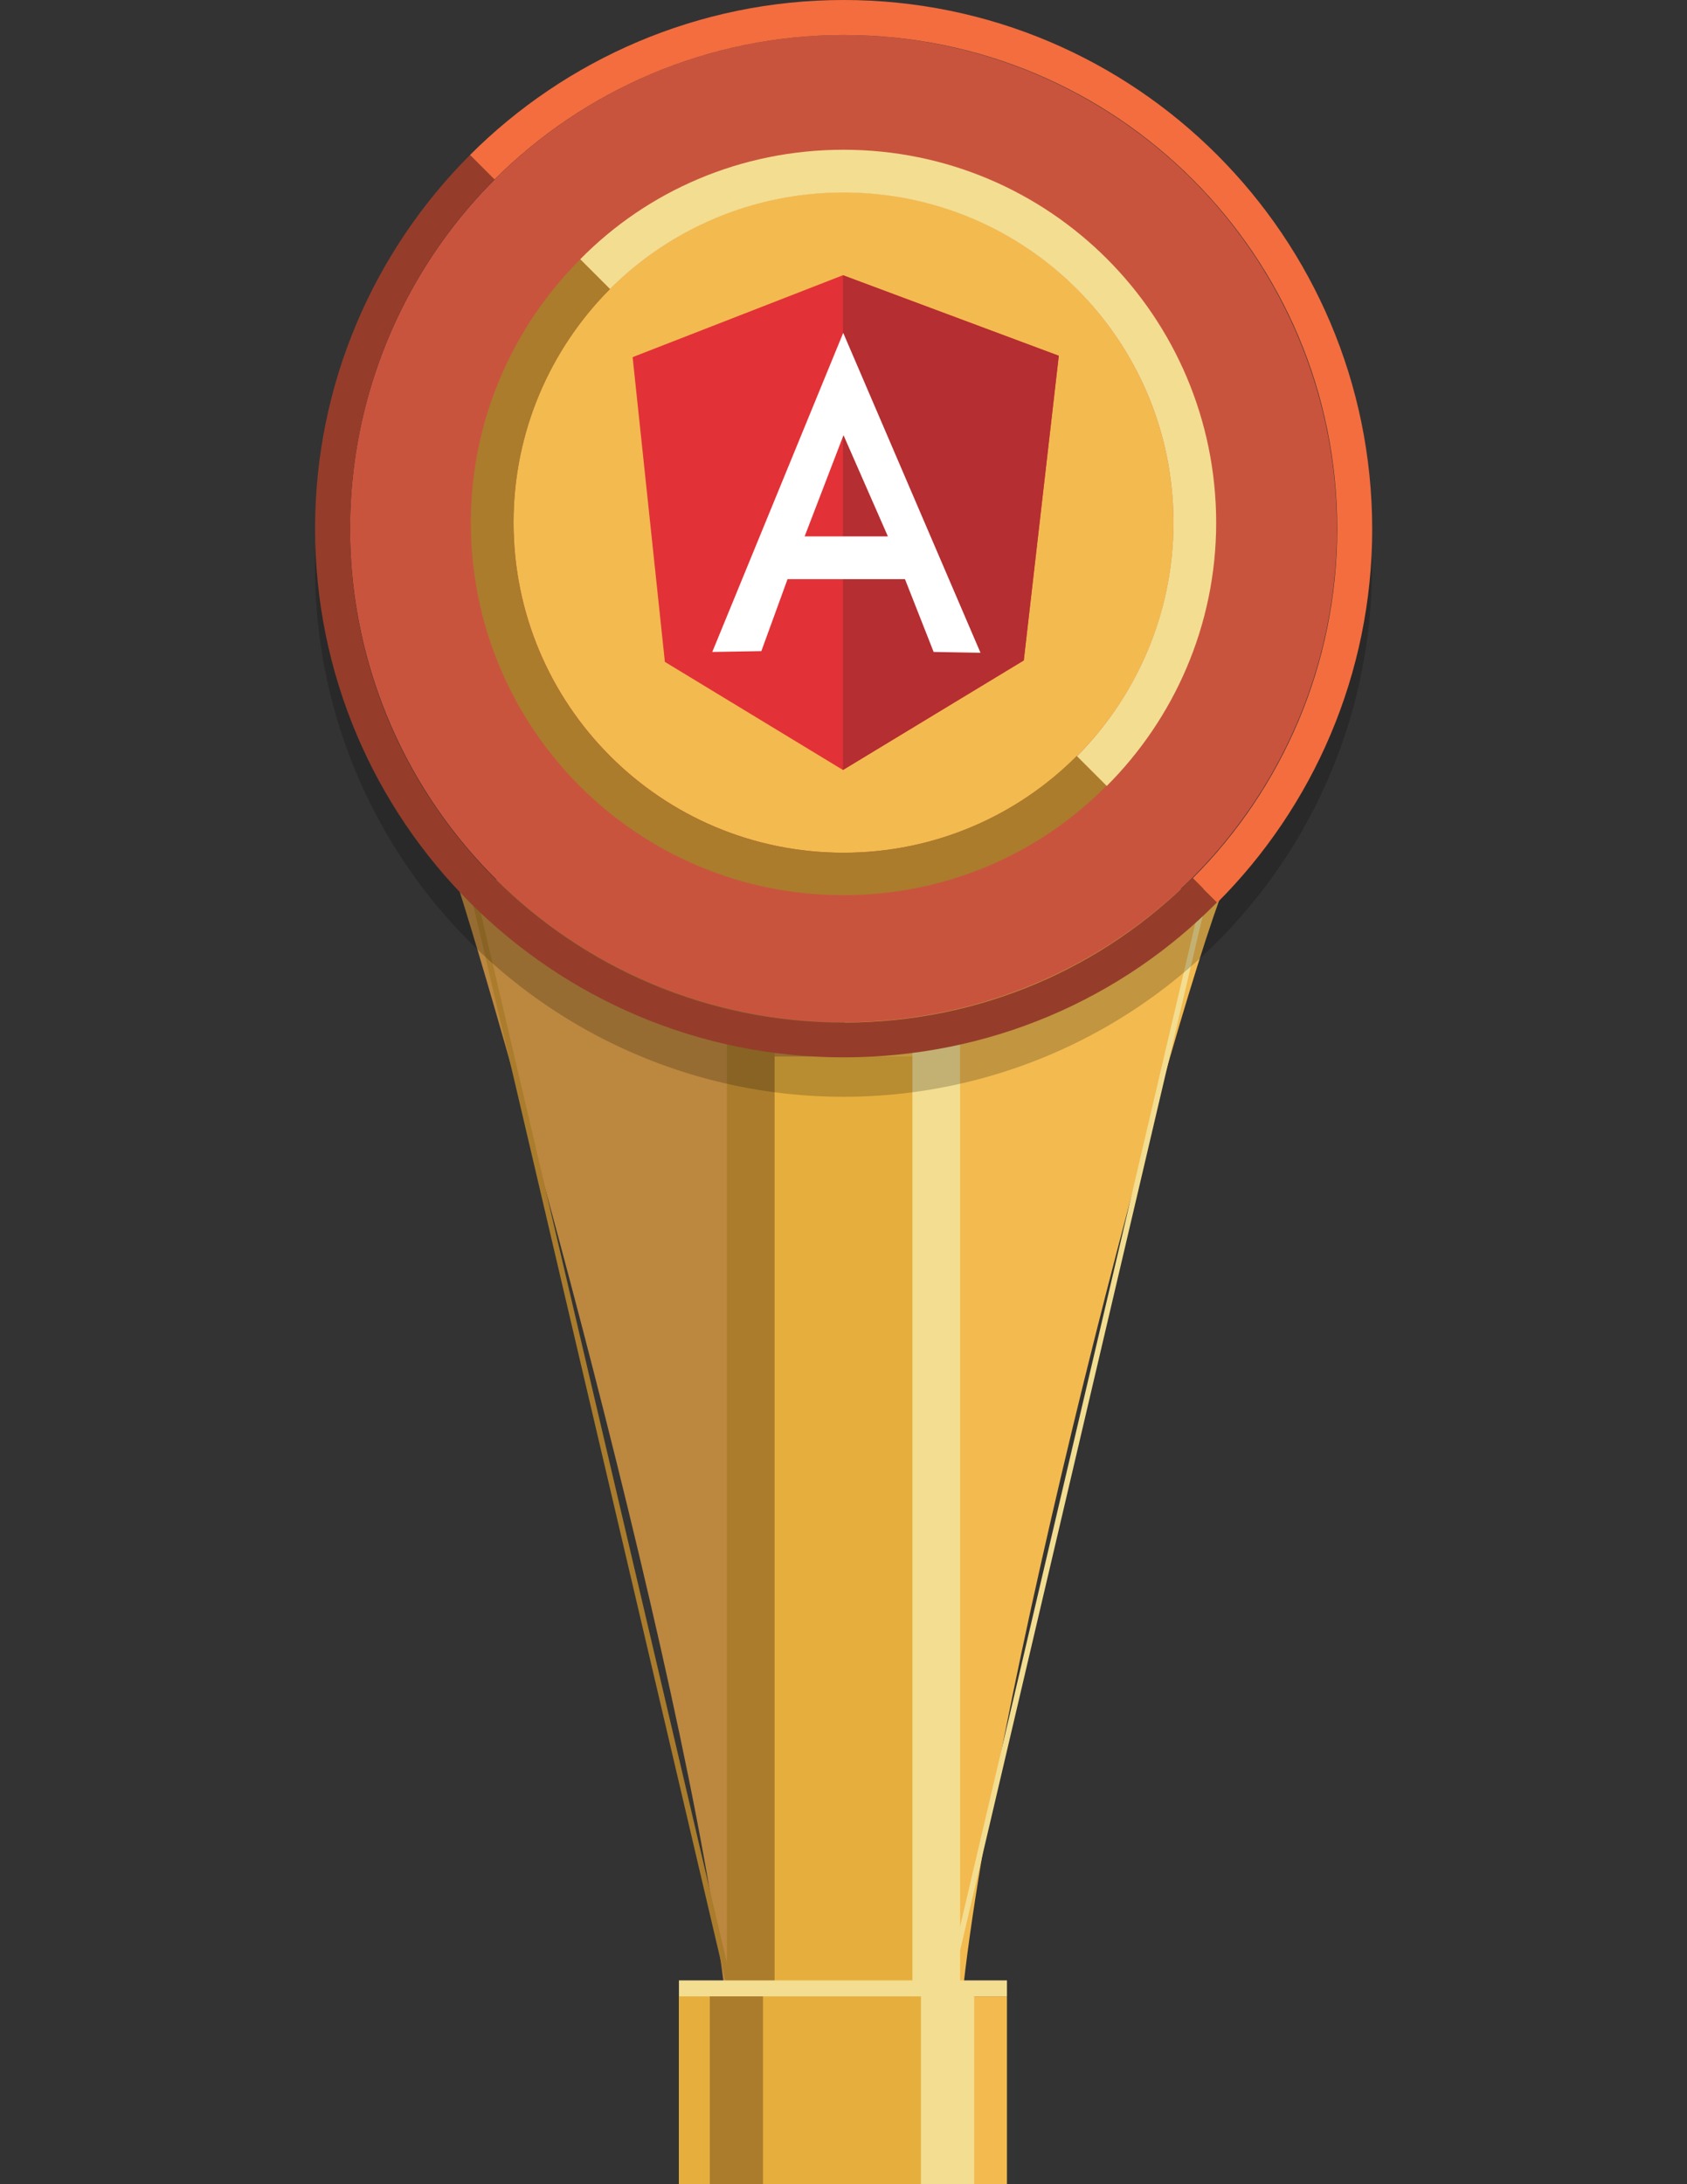 <?xml version="1.0" encoding="utf-8"?>
<!-- Generator: Adobe Illustrator 18.0.0, SVG Export Plug-In . SVG Version: 6.00 Build 0)  -->
<!DOCTYPE svg PUBLIC "-//W3C//DTD SVG 1.1//EN" "http://www.w3.org/Graphics/SVG/1.1/DTD/svg11.dtd">
<svg version="1.1" id="Layer_1" xmlns="http://www.w3.org/2000/svg" xmlns:xlink="http://www.w3.org/1999/xlink" x="0px" y="0px"
	 viewBox="0 0 612 792" enable-background="new 0 0 612 792" xml:space="preserve">
<rect x="0" y="0" width="612" height="792" fill="#333333" stroke="none"/>
<path fill="#F3BA50" d="M442.7,325.3c-9.6-5-70.1-6.5-122.8-6.9h-16.6v438.9h16.6v-0.8c10.8-0.4,23.9-0.8,27.3-1.9
	C347.2,666.9,416.9,396.6,442.7,325.3z"/>
<path fill="#BC873F" d="M166.2,321.5c21.2,66.6,99,345.4,99,433.2c5,1.5,25,2.3,41.2,2.3V318.4C248.6,318.4,176.2,316.1,166.2,321.5
	z"/>
<path fill="#E6AF3D" d="M273.7,383.1h66.2v344.6h-66.2V383.1z"/>
<path fill="#AA7C2C" d="M263.6,373.9H281v355h-17.3V373.9z"/>
<path fill="#F3DD90" d="M331,372.7h17.3v355H331V372.7z"/>
<path opacity="0.2" fill="#010101" enable-background="new    " d="M306,73.2c-74.7,0-135.1,60.4-135.1,135.1S231.3,343.4,306,343.4
	S441.1,283,441.1,208.3C441.1,133.6,380.7,73.2,306,73.2z"/>
<path fill="#FFCE44" d="M306,125.1c-22.7,0-41.2,18.5-41.2,41.2s18.5,41.2,41.2,41.2s41.2-18.5,41.2-41.2S328.7,125.1,306,125.1z"/>
<path fill="#FFCE44" d="M306,125.1c-22.7,0-41.2,18.5-41.2,41.2s18.5,41.2,41.2,41.2s41.2-18.5,41.2-41.2S328.7,125.1,306,125.1z"/>
<path fill="none" stroke="#F3DD90" stroke-width="2" stroke-miterlimit="10" d="M344.1,720.8l95.1-405.4"/>
<path fill="none" stroke="#AA7C2C" stroke-width="2" stroke-miterlimit="10" d="M264.8,720.8l-95.1-405.4"/>
<path fill="#F3BA50" d="M351.4,723.9H246.3V792h119v-68.1"/>
<path fill="#E6AF3D" d="M246.3,723.9h88.9V792h-88.9V723.9z"/>
<path fill="#F3DD90" d="M246.3,718.1h119v5.8h-119V718.1z M334.1,723.9h19.3V792h-19.3V723.9z"/>
<path fill="#AA7C2C" d="M257.5,723.9h19.3V792h-19.3V723.9z"/>
<g>
	<circle opacity="0.2" fill="#010101" enable-background="new    " cx="306" cy="206" r="191.7"/>
	<circle fill="#C9543E" cx="306" cy="191.7" r="179"/>
	<path fill="#953D2A" d="M306,370.8c-99,0-179-80.1-179-179c0-49.3,20-94.3,52.4-126.7l-8.9-8.9c-34.7,34.7-56.2,82.8-56.2,135.5
		c0,105.9,85.9,191.7,191.7,191.7c53.1,0,100.9-21.2,135.5-56.2l-8.9-8.9C400.3,350.8,355.7,370.8,306,370.8L306,370.8z"/>
	<path fill="#F36D3F" d="M306,0c-52.7,0-100.9,21.6-135.5,56.2l8.9,8.9c32.3-32.3,77.4-52.4,126.7-52.4c99,0,179,80.1,179,179
		c0,49.3-20,94.3-52.4,126.7l8.9,8.9c34.7-34.7,56.2-82.8,56.2-135.5C497.7,85.9,411.9,0,306,0z"/>
	<path fill="#F3BA50" d="M306,69.7c-66.2,0-119.7,53.5-119.7,119.7S239.8,309.2,306,309.2s119.7-53.5,119.7-119.7
		S372.2,69.7,306,69.7z"/>
	<path fill="#AA7C2C" d="M306,309.2c-66.2,0-119.7-53.5-119.7-119.7c0-33.1,13.5-63.1,35-84.7l-10.8-10.8
		c-24.3,24.3-39.7,58.1-39.7,95.5c0,74.7,60.4,135.1,135.1,135.1c37.3,0,71.2-15,95.5-39.7l-10.8-10.8
		C369.1,295.7,339.1,309.2,306,309.2L306,309.2z"/>
	<path fill="#F3DD90" d="M306,54.3c-37.3,0-71.2,15-95.5,39.7l10.8,10.8c21.6-21.6,51.6-35,84.7-35c66.2,0,119.7,53.5,119.7,119.7
		c0,33.1-13.5,63.1-35,84.7l10.8,10.8c24.3-24.3,39.7-58.1,39.7-95.5C441.1,114.7,380.7,54.3,306,54.3L306,54.3z"/>
</g>
<g>
	<path fill="#E23237" d="M229.5,129.5l76.3-29.7l78.3,29.2l-12.7,110.4l-65.6,39.8l-64.6-39.2L229.5,129.5z"/>
	<path fill="#B52E31" d="M384.1,129l-78.3-29.2v179.4l65.6-39.7L384.1,129L384.1,129z"/>
	<path fill="#FFFFFF" d="M305.9,120.7l-47.5,115.7l17.8-0.3l9.5-26.1h42.6l10.4,26.4l17,0.3L305.9,120.7L305.9,120.7z M306,157.8
		l16.1,36.7h-30.2L306,157.8L306,157.8z"/>
</g>
</svg>

